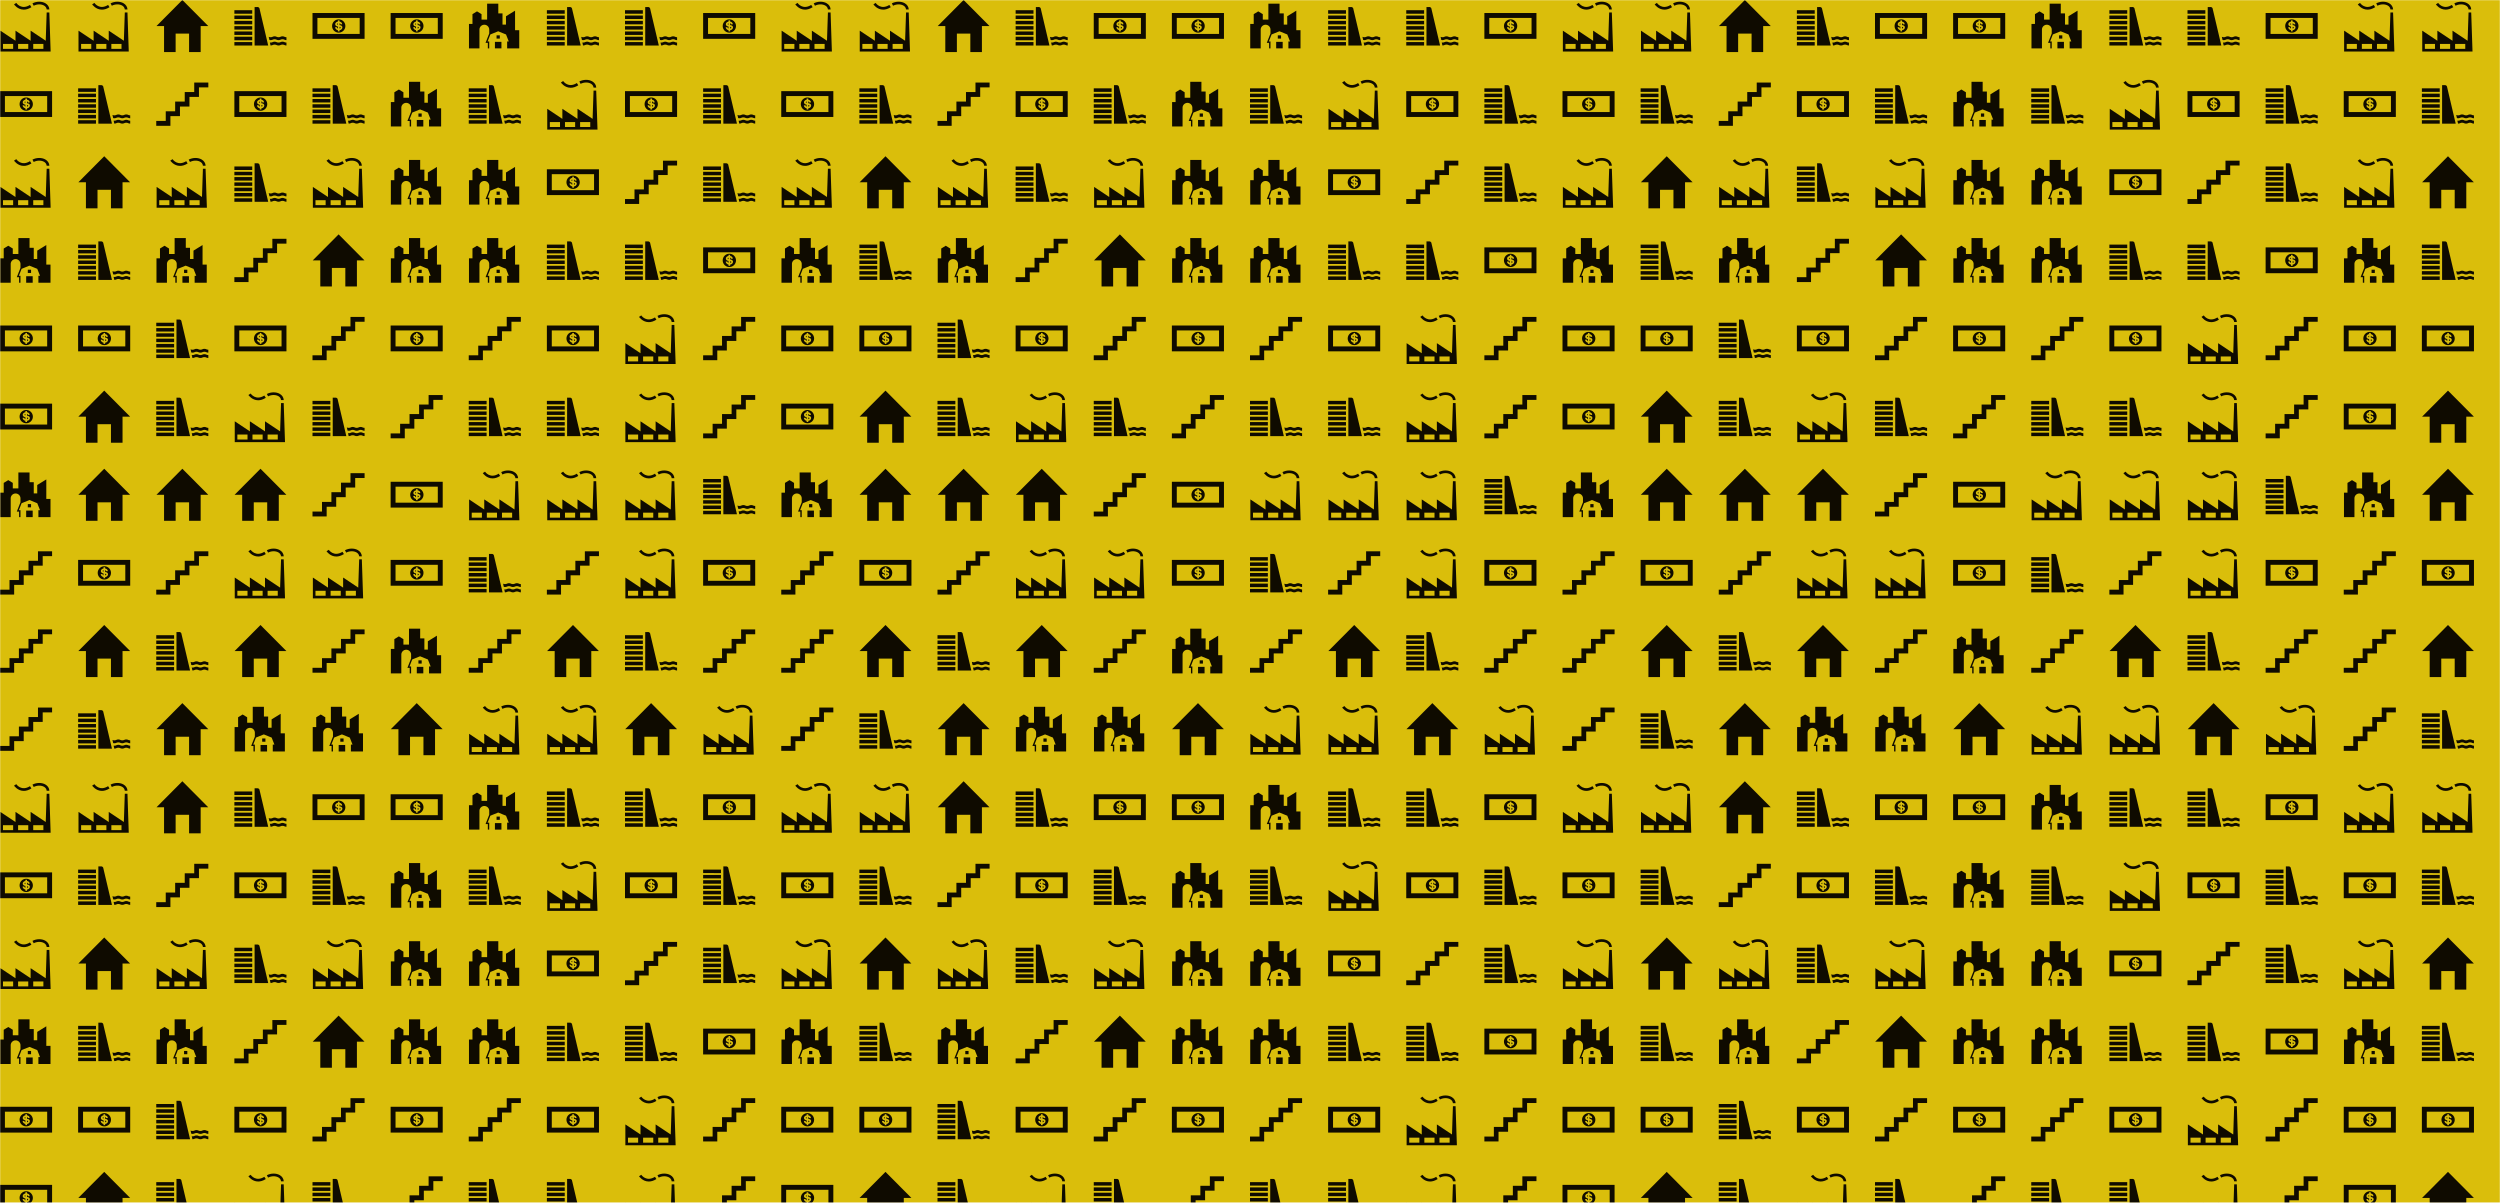 <svg xmlns="http://www.w3.org/2000/svg" version="1.1" xmlns:xlink="http://www.w3.org/1999/xlink" xmlns:svgjs="http://svgjs.dev/svgjs" width="1536" height="739" preserveAspectRatio="none" viewBox="0 0 1536 739"><g mask="url(&quot;#SvgjsMask1510&quot;)" fill="none"><rect width="1536" height="739" x="0" y="0" fill="rgba(218, 190, 11, 1)"></rect><use xlink:href="#SvgjsG1517" transform="translate(0, 0)" fill="rgba(15, 11, 0, 1)"></use><use xlink:href="#SvgjsG1517" transform="translate(0, 480)" fill="rgba(15, 11, 0, 1)"></use><use xlink:href="#SvgjsG1517" transform="translate(480, 0)" fill="rgba(15, 11, 0, 1)"></use><use xlink:href="#SvgjsG1517" transform="translate(480, 480)" fill="rgba(15, 11, 0, 1)"></use><use xlink:href="#SvgjsG1517" transform="translate(960, 0)" fill="rgba(15, 11, 0, 1)"></use><use xlink:href="#SvgjsG1517" transform="translate(960, 480)" fill="rgba(15, 11, 0, 1)"></use><use xlink:href="#SvgjsG1517" transform="translate(1440, 0)" fill="rgba(15, 11, 0, 1)"></use><use xlink:href="#SvgjsG1517" transform="translate(1440, 480)" fill="rgba(15, 11, 0, 1)"></use></g><defs><mask id="SvgjsMask1510"><rect width="1536" height="739" fill="#ffffff"></rect></mask><g id="SvgjsG1516"><path d="M2.396 6.756V16h3.56V10.315H10.085V16h3.559V6.756z"></path><path d="M0.064 8L8.02 0l7.956 8z"></path></g><g id="SvgjsG1513"><path d="M8.541 10.856h1.001v1H8.541zM8.243 14.859H10.041v-2.002h-2.001v2.002h0.201z"></path><path d="M14.225 9.282V3.277l-2.788 1.716v2.573h-1.067V4.125h-1.293V1.132h-3.432v4.899h-1.716v-1.682L2.536 3.492 1.142 4.349v3.003H0.07v7.507h3.216V9.103a1.501 1.501 0 0 1 3.004 0v1.184l-1.131 2.874h0.702v1.698h0.429v-2.127h-0.501l0.844-2.146 2.408-0.982 2.409 0.982 0.845 2.146h-0.501v2.127h0.846l2.872-0.001V9.282h-1.287z"></path></g><g id="SvgjsG1515"><path d="M5.485 13.99H0l0.004-1.074h5.481z m0-1.626H0l0.004-1.074h5.481z m0-1.631H0l0.004-1.074h5.481z m0-1.63H0l0.004-1.074h5.481zM7.707 2.567A0.665 0.665 0 0 0 7.097 2.16l-0.883 0.004V13.99h4.178L7.706 2.566zM5.485 7.473H0l0.004-1.07h5.481z m0-1.627H0l0.004-1.074h5.481z m0-1.63H0l0.004-1.074h5.481z m5.417 8.838a1.286 1.286 0 0 0 0.242 0.023 1.469 1.469 0 0 0 0.598-0.13 1.444 1.444 0 0 1 0.618-0.139c0.219 0 0.426 0.05 0.613 0.137 0.18 0.08 0.388 0.13 0.599 0.131s0.414-0.05 0.598-0.131a1.427 1.427 0 0 1 0.614-0.138 1.456 1.456 0 0 1 0.617 0.138 1.467 1.467 0 0 0 0.599 0.13v0.894a1.467 1.467 0 0 1-0.599-0.127 1.454 1.454 0 0 0-0.617-0.138 1.427 1.427 0 0 0-0.615 0.138 1.479 1.479 0 0 1-1.196 0 1.443 1.443 0 0 0-1.232 0 1.467 1.467 0 0 1-0.599 0.126h-0.035l-0.207-0.916z m-0.357-1.753c0.184 0.081 0.387 0.13 0.599 0.131a1.469 1.469 0 0 0 0.598-0.131 1.441 1.441 0 0 1 1.231 0c0.18 0.081 0.388 0.13 0.599 0.131s0.414-0.05 0.598-0.131a1.424 1.424 0 0 1 0.614-0.138 1.456 1.456 0 0 1 0.617 0.138 1.467 1.467 0 0 0 0.599 0.131v0.893a1.467 1.467 0 0 1-0.599-0.126 1.454 1.454 0 0 0-0.617-0.138 1.427 1.427 0 0 0-0.614 0.138c-0.184 0.08-0.388 0.126-0.598 0.126s-0.418-0.046-0.599-0.126a1.443 1.443 0 0 0-1.231 0 1.467 1.467 0 0 1-0.598 0.126 1.394 1.394 0 0 1-0.38-0.049l-0.219-0.975z"></path></g><g id="SvgjsG1511"><path d="M7.307 2.963c-1.9 0-2.983-1.592-2.997-1.613l0.688-0.456c0.062 0.094 1.572 2.276 4.211 0.617l0.44 0.698c-0.877 0.552-1.661 0.756-2.341 0.755zM14.34 2.91h0.828c-0.046-0.811-0.488-1.495-1.242-1.926-1.098-0.627-2.686-0.609-3.952 0.044l0.377 0.734c1.028-0.531 2.301-0.556 3.166-0.063 0.348 0.199 0.768 0.57 0.823 1.211zM15.158 3.825H14.339l-0.289 8.69-4.644-3.095v3.096l-4.646-3.096v3.096l-4.646-3.096v6.4h15.442l-0.398-11.995zM4.035 15.018H0.916v-1.52h3.121v1.52z m4.647 0H5.561v-1.52h3.121v1.52z m4.645 0H10.207v-1.52h3.12v1.52z"></path></g><g id="SvgjsG1512"><path d="M8.312 8.242l0 0.521c0.492-0.069 0.443-0.509 0-0.52v-0.001z m-0.51-0.627V7.155c-0.365 0.064-0.358 0.454 0 0.46z"></path><path d="M8.055 5.946c-1.128 0-2.044 0.915-2.044 2.043 0 1.129 0.915 2.044 2.045 2.044 1.129 0 2.043-0.915 2.043-2.044 0-1.128-0.915-2.043-2.043-2.043l-0.001 0z m0.251 3.336v0.364h-0.507v-0.37c-0.29-0.043-0.822-0.323-0.855-0.924h0.534c0.034 0.154 0.078 0.34 0.321 0.409l-0.001-0.605c-0.334-0.048-0.814-0.194-0.814-0.73 0-0.602 0.666-0.789 0.813-0.789v-0.364h0.502v0.364c0.338 0.02 0.83 0.302 0.829 0.84h-0.528c-0.014-0.16-0.137-0.317-0.296-0.327v0.554c0.403 0.041 0.877 0.195 0.877 0.738 0 0.473-0.475 0.818-0.877 0.84h0.002z"></path><path d="M0 11.93h16V4H0v7.93z m1.508-1.508V5.508h12.984V10.422H1.508z"></path></g><g id="SvgjsG1514"><path d="M0 13.15h2.917V10.189h2.891V7.203h2.943V4.277h2.917V1.36H16v1.485H13.117v2.926h-2.916v2.96h-2.917V11.674h-2.935v2.978H0z"></path></g><g id="SvgjsG1517"><use xlink:href="#SvgjsG1511" transform="translate(0, 0) scale(2)" fill="rgba(15, 11, 0, 1)"></use><use xlink:href="#SvgjsG1512" transform="translate(0, 48) scale(2)" fill="rgba(15, 11, 0, 1)"></use><use xlink:href="#SvgjsG1511" transform="translate(0, 96) scale(2)" fill="rgba(15, 11, 0, 1)"></use><use xlink:href="#SvgjsG1513" transform="translate(0, 144) scale(2)" fill="rgba(15, 11, 0, 1)"></use><use xlink:href="#SvgjsG1512" transform="translate(0, 192) scale(2)" fill="rgba(15, 11, 0, 1)"></use><use xlink:href="#SvgjsG1512" transform="translate(0, 240) scale(2)" fill="rgba(15, 11, 0, 1)"></use><use xlink:href="#SvgjsG1513" transform="translate(0, 288) scale(2)" fill="rgba(15, 11, 0, 1)"></use><use xlink:href="#SvgjsG1514" transform="translate(0, 336) scale(2)" fill="rgba(15, 11, 0, 1)"></use><use xlink:href="#SvgjsG1514" transform="translate(0, 384) scale(2)" fill="rgba(15, 11, 0, 1)"></use><use xlink:href="#SvgjsG1514" transform="translate(0, 432) scale(2)" fill="rgba(15, 11, 0, 1)"></use><use xlink:href="#SvgjsG1511" transform="translate(48, 0) scale(2)" fill="rgba(15, 11, 0, 1)"></use><use xlink:href="#SvgjsG1515" transform="translate(48, 48) scale(2)" fill="rgba(15, 11, 0, 1)"></use><use xlink:href="#SvgjsG1516" transform="translate(48, 96) scale(2)" fill="rgba(15, 11, 0, 1)"></use><use xlink:href="#SvgjsG1515" transform="translate(48, 144) scale(2)" fill="rgba(15, 11, 0, 1)"></use><use xlink:href="#SvgjsG1512" transform="translate(48, 192) scale(2)" fill="rgba(15, 11, 0, 1)"></use><use xlink:href="#SvgjsG1516" transform="translate(48, 240) scale(2)" fill="rgba(15, 11, 0, 1)"></use><use xlink:href="#SvgjsG1516" transform="translate(48, 288) scale(2)" fill="rgba(15, 11, 0, 1)"></use><use xlink:href="#SvgjsG1512" transform="translate(48, 336) scale(2)" fill="rgba(15, 11, 0, 1)"></use><use xlink:href="#SvgjsG1516" transform="translate(48, 384) scale(2)" fill="rgba(15, 11, 0, 1)"></use><use xlink:href="#SvgjsG1515" transform="translate(48, 432) scale(2)" fill="rgba(15, 11, 0, 1)"></use><use xlink:href="#SvgjsG1516" transform="translate(96, 0) scale(2)" fill="rgba(15, 11, 0, 1)"></use><use xlink:href="#SvgjsG1514" transform="translate(96, 48) scale(2)" fill="rgba(15, 11, 0, 1)"></use><use xlink:href="#SvgjsG1511" transform="translate(96, 96) scale(2)" fill="rgba(15, 11, 0, 1)"></use><use xlink:href="#SvgjsG1513" transform="translate(96, 144) scale(2)" fill="rgba(15, 11, 0, 1)"></use><use xlink:href="#SvgjsG1515" transform="translate(96, 192) scale(2)" fill="rgba(15, 11, 0, 1)"></use><use xlink:href="#SvgjsG1515" transform="translate(96, 240) scale(2)" fill="rgba(15, 11, 0, 1)"></use><use xlink:href="#SvgjsG1516" transform="translate(96, 288) scale(2)" fill="rgba(15, 11, 0, 1)"></use><use xlink:href="#SvgjsG1514" transform="translate(96, 336) scale(2)" fill="rgba(15, 11, 0, 1)"></use><use xlink:href="#SvgjsG1515" transform="translate(96, 384) scale(2)" fill="rgba(15, 11, 0, 1)"></use><use xlink:href="#SvgjsG1516" transform="translate(96, 432) scale(2)" fill="rgba(15, 11, 0, 1)"></use><use xlink:href="#SvgjsG1515" transform="translate(144, 0) scale(2)" fill="rgba(15, 11, 0, 1)"></use><use xlink:href="#SvgjsG1512" transform="translate(144, 48) scale(2)" fill="rgba(15, 11, 0, 1)"></use><use xlink:href="#SvgjsG1515" transform="translate(144, 96) scale(2)" fill="rgba(15, 11, 0, 1)"></use><use xlink:href="#SvgjsG1514" transform="translate(144, 144) scale(2)" fill="rgba(15, 11, 0, 1)"></use><use xlink:href="#SvgjsG1512" transform="translate(144, 192) scale(2)" fill="rgba(15, 11, 0, 1)"></use><use xlink:href="#SvgjsG1511" transform="translate(144, 240) scale(2)" fill="rgba(15, 11, 0, 1)"></use><use xlink:href="#SvgjsG1516" transform="translate(144, 288) scale(2)" fill="rgba(15, 11, 0, 1)"></use><use xlink:href="#SvgjsG1511" transform="translate(144, 336) scale(2)" fill="rgba(15, 11, 0, 1)"></use><use xlink:href="#SvgjsG1516" transform="translate(144, 384) scale(2)" fill="rgba(15, 11, 0, 1)"></use><use xlink:href="#SvgjsG1513" transform="translate(144, 432) scale(2)" fill="rgba(15, 11, 0, 1)"></use><use xlink:href="#SvgjsG1512" transform="translate(192, 0) scale(2)" fill="rgba(15, 11, 0, 1)"></use><use xlink:href="#SvgjsG1515" transform="translate(192, 48) scale(2)" fill="rgba(15, 11, 0, 1)"></use><use xlink:href="#SvgjsG1511" transform="translate(192, 96) scale(2)" fill="rgba(15, 11, 0, 1)"></use><use xlink:href="#SvgjsG1516" transform="translate(192, 144) scale(2)" fill="rgba(15, 11, 0, 1)"></use><use xlink:href="#SvgjsG1514" transform="translate(192, 192) scale(2)" fill="rgba(15, 11, 0, 1)"></use><use xlink:href="#SvgjsG1515" transform="translate(192, 240) scale(2)" fill="rgba(15, 11, 0, 1)"></use><use xlink:href="#SvgjsG1514" transform="translate(192, 288) scale(2)" fill="rgba(15, 11, 0, 1)"></use><use xlink:href="#SvgjsG1511" transform="translate(192, 336) scale(2)" fill="rgba(15, 11, 0, 1)"></use><use xlink:href="#SvgjsG1514" transform="translate(192, 384) scale(2)" fill="rgba(15, 11, 0, 1)"></use><use xlink:href="#SvgjsG1513" transform="translate(192, 432) scale(2)" fill="rgba(15, 11, 0, 1)"></use><use xlink:href="#SvgjsG1512" transform="translate(240, 0) scale(2)" fill="rgba(15, 11, 0, 1)"></use><use xlink:href="#SvgjsG1513" transform="translate(240, 48) scale(2)" fill="rgba(15, 11, 0, 1)"></use><use xlink:href="#SvgjsG1513" transform="translate(240, 96) scale(2)" fill="rgba(15, 11, 0, 1)"></use><use xlink:href="#SvgjsG1513" transform="translate(240, 144) scale(2)" fill="rgba(15, 11, 0, 1)"></use><use xlink:href="#SvgjsG1512" transform="translate(240, 192) scale(2)" fill="rgba(15, 11, 0, 1)"></use><use xlink:href="#SvgjsG1514" transform="translate(240, 240) scale(2)" fill="rgba(15, 11, 0, 1)"></use><use xlink:href="#SvgjsG1512" transform="translate(240, 288) scale(2)" fill="rgba(15, 11, 0, 1)"></use><use xlink:href="#SvgjsG1512" transform="translate(240, 336) scale(2)" fill="rgba(15, 11, 0, 1)"></use><use xlink:href="#SvgjsG1513" transform="translate(240, 384) scale(2)" fill="rgba(15, 11, 0, 1)"></use><use xlink:href="#SvgjsG1516" transform="translate(240, 432) scale(2)" fill="rgba(15, 11, 0, 1)"></use><use xlink:href="#SvgjsG1513" transform="translate(288, 0) scale(2)" fill="rgba(15, 11, 0, 1)"></use><use xlink:href="#SvgjsG1515" transform="translate(288, 48) scale(2)" fill="rgba(15, 11, 0, 1)"></use><use xlink:href="#SvgjsG1513" transform="translate(288, 96) scale(2)" fill="rgba(15, 11, 0, 1)"></use><use xlink:href="#SvgjsG1513" transform="translate(288, 144) scale(2)" fill="rgba(15, 11, 0, 1)"></use><use xlink:href="#SvgjsG1514" transform="translate(288, 192) scale(2)" fill="rgba(15, 11, 0, 1)"></use><use xlink:href="#SvgjsG1515" transform="translate(288, 240) scale(2)" fill="rgba(15, 11, 0, 1)"></use><use xlink:href="#SvgjsG1511" transform="translate(288, 288) scale(2)" fill="rgba(15, 11, 0, 1)"></use><use xlink:href="#SvgjsG1515" transform="translate(288, 336) scale(2)" fill="rgba(15, 11, 0, 1)"></use><use xlink:href="#SvgjsG1514" transform="translate(288, 384) scale(2)" fill="rgba(15, 11, 0, 1)"></use><use xlink:href="#SvgjsG1511" transform="translate(288, 432) scale(2)" fill="rgba(15, 11, 0, 1)"></use><use xlink:href="#SvgjsG1515" transform="translate(336, 0) scale(2)" fill="rgba(15, 11, 0, 1)"></use><use xlink:href="#SvgjsG1511" transform="translate(336, 48) scale(2)" fill="rgba(15, 11, 0, 1)"></use><use xlink:href="#SvgjsG1512" transform="translate(336, 96) scale(2)" fill="rgba(15, 11, 0, 1)"></use><use xlink:href="#SvgjsG1515" transform="translate(336, 144) scale(2)" fill="rgba(15, 11, 0, 1)"></use><use xlink:href="#SvgjsG1512" transform="translate(336, 192) scale(2)" fill="rgba(15, 11, 0, 1)"></use><use xlink:href="#SvgjsG1515" transform="translate(336, 240) scale(2)" fill="rgba(15, 11, 0, 1)"></use><use xlink:href="#SvgjsG1511" transform="translate(336, 288) scale(2)" fill="rgba(15, 11, 0, 1)"></use><use xlink:href="#SvgjsG1514" transform="translate(336, 336) scale(2)" fill="rgba(15, 11, 0, 1)"></use><use xlink:href="#SvgjsG1516" transform="translate(336, 384) scale(2)" fill="rgba(15, 11, 0, 1)"></use><use xlink:href="#SvgjsG1511" transform="translate(336, 432) scale(2)" fill="rgba(15, 11, 0, 1)"></use><use xlink:href="#SvgjsG1515" transform="translate(384, 0) scale(2)" fill="rgba(15, 11, 0, 1)"></use><use xlink:href="#SvgjsG1512" transform="translate(384, 48) scale(2)" fill="rgba(15, 11, 0, 1)"></use><use xlink:href="#SvgjsG1514" transform="translate(384, 96) scale(2)" fill="rgba(15, 11, 0, 1)"></use><use xlink:href="#SvgjsG1515" transform="translate(384, 144) scale(2)" fill="rgba(15, 11, 0, 1)"></use><use xlink:href="#SvgjsG1511" transform="translate(384, 192) scale(2)" fill="rgba(15, 11, 0, 1)"></use><use xlink:href="#SvgjsG1511" transform="translate(384, 240) scale(2)" fill="rgba(15, 11, 0, 1)"></use><use xlink:href="#SvgjsG1511" transform="translate(384, 288) scale(2)" fill="rgba(15, 11, 0, 1)"></use><use xlink:href="#SvgjsG1511" transform="translate(384, 336) scale(2)" fill="rgba(15, 11, 0, 1)"></use><use xlink:href="#SvgjsG1515" transform="translate(384, 384) scale(2)" fill="rgba(15, 11, 0, 1)"></use><use xlink:href="#SvgjsG1516" transform="translate(384, 432) scale(2)" fill="rgba(15, 11, 0, 1)"></use><use xlink:href="#SvgjsG1512" transform="translate(432, 0) scale(2)" fill="rgba(15, 11, 0, 1)"></use><use xlink:href="#SvgjsG1515" transform="translate(432, 48) scale(2)" fill="rgba(15, 11, 0, 1)"></use><use xlink:href="#SvgjsG1515" transform="translate(432, 96) scale(2)" fill="rgba(15, 11, 0, 1)"></use><use xlink:href="#SvgjsG1512" transform="translate(432, 144) scale(2)" fill="rgba(15, 11, 0, 1)"></use><use xlink:href="#SvgjsG1514" transform="translate(432, 192) scale(2)" fill="rgba(15, 11, 0, 1)"></use><use xlink:href="#SvgjsG1514" transform="translate(432, 240) scale(2)" fill="rgba(15, 11, 0, 1)"></use><use xlink:href="#SvgjsG1515" transform="translate(432, 288) scale(2)" fill="rgba(15, 11, 0, 1)"></use><use xlink:href="#SvgjsG1512" transform="translate(432, 336) scale(2)" fill="rgba(15, 11, 0, 1)"></use><use xlink:href="#SvgjsG1514" transform="translate(432, 384) scale(2)" fill="rgba(15, 11, 0, 1)"></use><use xlink:href="#SvgjsG1511" transform="translate(432, 432) scale(2)" fill="rgba(15, 11, 0, 1)"></use></g></defs></svg>
